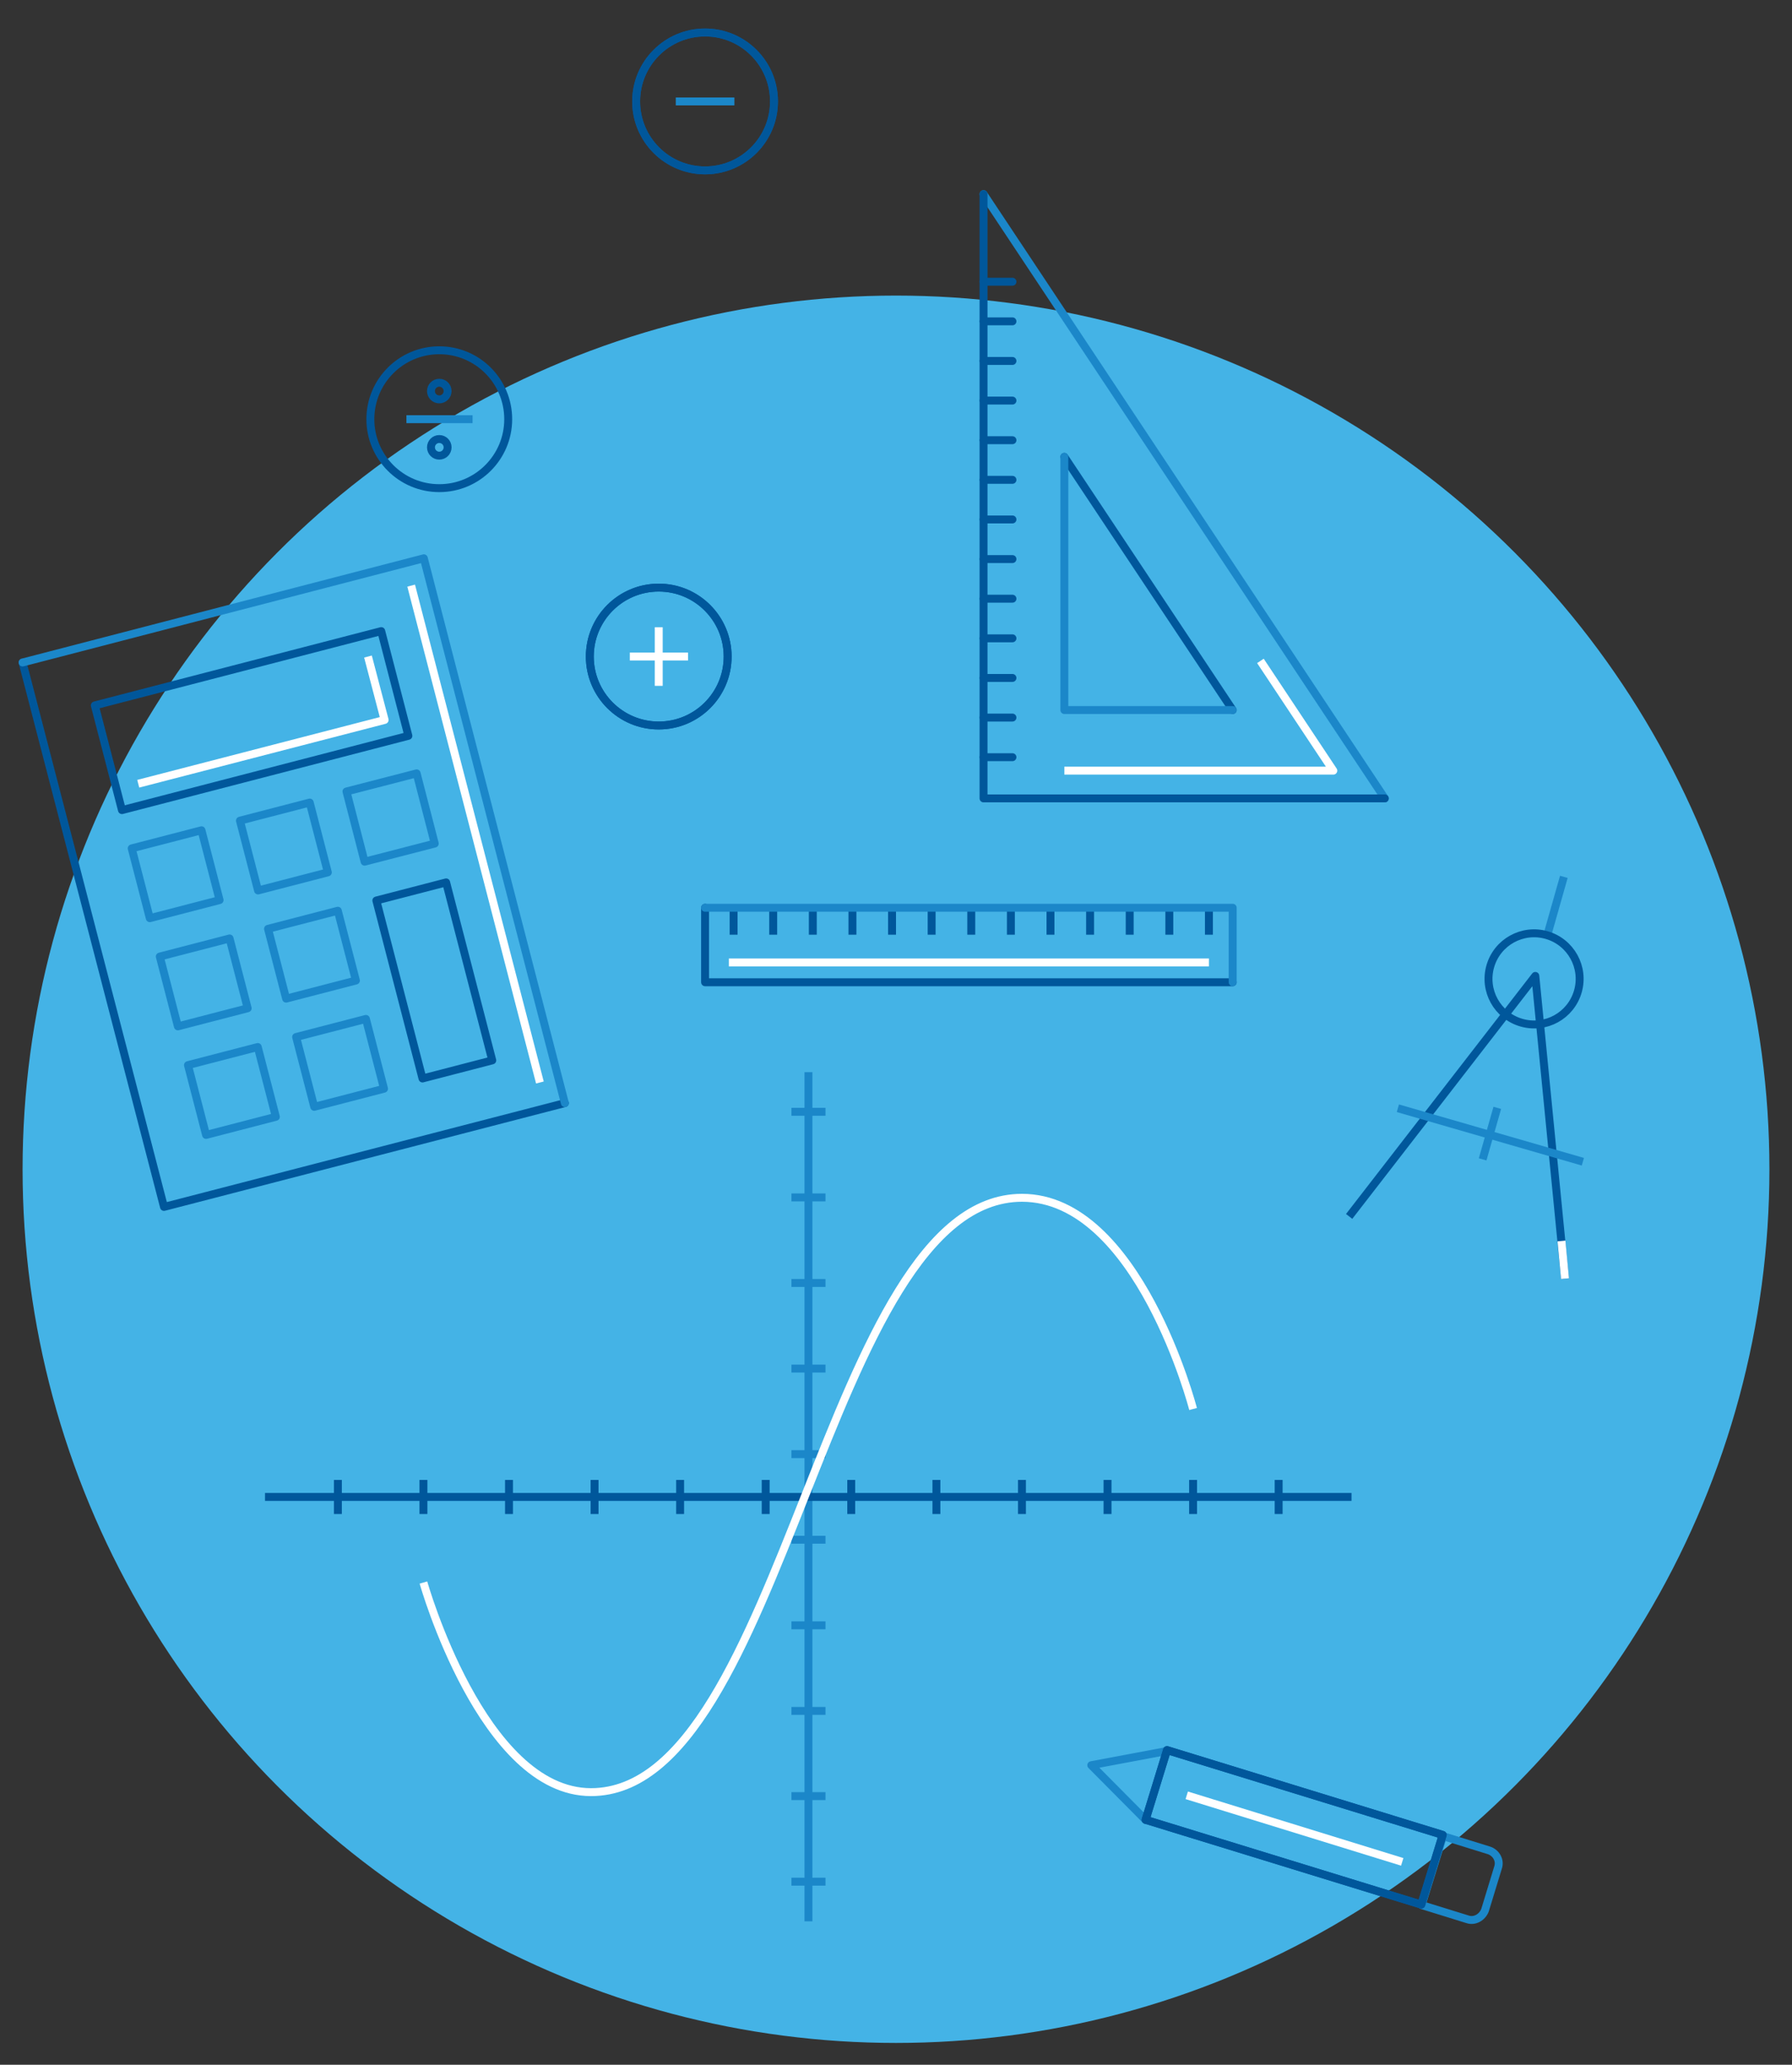 <svg version="1.1" id="Layer_1" xmlns="http://www.w3.org/2000/svg" xmlns:xlink="http://www.w3.org/1999/xlink" x="0px" y="0px"
	 viewBox="0 0 452.4 521.1" style="enable-background:new 0 0 452.4 521.1;" xml:space="preserve">
<rect x="0" y="0" width="452.4" height="521.1" fill="#333333" stroke="none"/>
<style type="text/css">
	.st0{fill:#44B3E6;}
	.st1{fill:none;stroke:#00579B;stroke-width:2;stroke-linecap:round;stroke-linejoin:round;}
	.st2{fill:none;stroke:#FFFFFF;stroke-width:2;stroke-linejoin:round;}
	.st3{fill:none;stroke:#1B87C9;stroke-width:2;stroke-linecap:round;stroke-linejoin:round;}
	.st4{fill:none;stroke:#1B87C9;stroke-width:2;stroke-miterlimit:10;}
	.st5{fill:none;stroke:#00579B;stroke-width:2;stroke-linejoin:round;}
	.st6{fill:none;stroke:#1B87C9;stroke-width:2;stroke-linejoin:round;}
</style>

<defs>
	
	<style>
	
	#sin {
		stroke-dasharray: 800;
		stroke-offset: 0;
		-webkit-animation: dash 2s linear forwards;
		-o-animation: dash 2s linear forwards;
		-moz-animation: dash 2s linear forwards;
		animation: dash 2s linear forwards;
		-webkit-animation-iteration-count: infinite; /* Safari 4.0 - 8.0 */
		animation-iteration-count: infinite;
		-webkit-animation-direction: alternate; /* Safari 4.0 - 8.0 */
    	animation-direction: alternate;
	}

	
	@-webkit-keyframes dash {
		from {
			stroke-dashoffset: 800;
		}
		to {
			stroke-dashoffset: 0;
		}
	}
	
	</style>
	

	
</defs>


<circle class="st0" cx="226.2" cy="295.1" r="220.5"/>
<rect x="26.2" y="168.2" transform="matrix(0.968 -0.251 0.251 0.968 -43.645 21.789)" class="st1" width="74.7" height="27.3"/>
<polyline class="st2" points="92.9,165.7 97.1,181.7 34.9,197.8 "/>
<rect x="35.3" y="211.5" transform="matrix(0.968 -0.251 0.251 0.968 -54.006 18.242)" class="st3" width="18.2" height="18.2"/>
<rect x="62.6" y="204.5" transform="matrix(0.968 -0.251 0.251 0.968 -51.35 24.876)" class="st3" width="18.2" height="18.2"/>
<rect x="42.4" y="238.8" transform="matrix(0.968 -0.251 0.251 0.968 -60.64 20.9)" class="st3" width="18.2" height="18.2"/>
<rect x="69.7" y="231.8" transform="matrix(0.968 -0.251 0.251 0.968 -57.985 27.532)" class="st3" width="18.2" height="18.2"/>
<rect x="100.6" y="224.2" transform="matrix(0.968 -0.251 0.251 0.968 -58.644 35.495)" class="st1" width="18.2" height="46.4"/>
<rect x="49.5" y="266.2" transform="matrix(0.968 -0.251 0.251 0.968 -67.277 23.556)" class="st3" width="18.2" height="18.2"/>
<rect x="76.8" y="259.1" transform="matrix(0.968 -0.251 0.251 0.968 -64.617 30.19)" class="st3" width="18.2" height="18.2"/>
<rect x="89.4" y="197.3" transform="matrix(0.968 -0.25 0.25 0.968 -48.395 31.121)" class="st3" width="18.3" height="18.3"/>
<polyline class="st1" points="142.6,278.4 41.4,304.6 5.7,167.2 "/>
<polyline class="st3" points="5.7,167.2 107,140.9 142.6,278.4 "/>
<line class="st2" x1="103.8" y1="147.8" x2="136.3" y2="273.2"/>
<circle class="st1" cx="166.3" cy="165.7" r="17.4"/>
<circle class="st1" cx="166.3" cy="165.7" r="17.4"/>
<circle class="st1" cx="110.9" cy="105.8" r="17.4"/>
<circle class="st1" cx="178" cy="25.6" r="17.4"/>
<circle class="st1" cx="178" cy="25.6" r="17.4"/>
<line class="st2" x1="166.3" y1="158.3" x2="166.3" y2="173.1"/>
<line class="st2" x1="173.7" y1="165.7" x2="159" y2="165.7"/>
<line class="st4" x1="185.4" y1="25.6" x2="170.6" y2="25.6"/>
<line class="st4" x1="119.3" y1="105.8" x2="102.6" y2="105.8"/>
<circle class="st1" cx="110.9" cy="112.9" r="2.1"/>
<circle class="st1" cx="110.9" cy="98.7" r="2.1"/>
<line class="st3" x1="248.3" y1="49" x2="349.6" y2="201.5"/>
<polyline class="st1" points="349.6,201.5 248.3,201.5 248.3,49 "/>
<polyline class="st2" points="318.2,166.8 336.6,194.5 268.7,194.5 "/>
<line class="st1" x1="268.7" y1="115.3" x2="311.2" y2="179.2"/>
<polyline class="st3" points="311.2,179.2 268.7,179.2 268.7,115.3 "/>
<line class="st1" x1="248.3" y1="71.1" x2="255.6" y2="71.1"/>
<line class="st1" x1="248.3" y1="81.1" x2="255.6" y2="81.1"/>
<line class="st1" x1="248.3" y1="91.1" x2="255.6" y2="91.1"/>
<line class="st1" x1="248.3" y1="101.1" x2="255.6" y2="101.1"/>
<line class="st1" x1="248.3" y1="111.1" x2="255.6" y2="111.1"/>
<line class="st1" x1="248.3" y1="121.1" x2="255.6" y2="121.1"/>
<line class="st1" x1="248.3" y1="131.1" x2="255.6" y2="131.1"/>
<line class="st1" x1="248.3" y1="141.1" x2="255.6" y2="141.1"/>
<line class="st1" x1="248.3" y1="161.1" x2="255.6" y2="161.1"/>
<line class="st1" x1="248.3" y1="181.1" x2="255.6" y2="181.1"/>
<line class="st1" x1="248.3" y1="171.1" x2="255.6" y2="171.1"/>
<line class="st1" x1="248.3" y1="191.1" x2="255.6" y2="191.1"/>
<line class="st1" x1="248.3" y1="151.1" x2="255.6" y2="151.1"/>
<line class="st5" x1="305.2" y1="228.6" x2="305.2" y2="235.9"/>
<line class="st5" x1="295.2" y1="228.6" x2="295.2" y2="235.9"/>
<line class="st5" x1="285.2" y1="228.6" x2="285.2" y2="235.9"/>
<line class="st5" x1="275.2" y1="228.6" x2="275.2" y2="235.9"/>
<line class="st5" x1="265.2" y1="228.6" x2="265.2" y2="235.9"/>
<line class="st5" x1="255.2" y1="228.6" x2="255.2" y2="235.9"/>
<line class="st5" x1="245.2" y1="228.6" x2="245.2" y2="235.9"/>
<line class="st5" x1="235.2" y1="228.6" x2="235.2" y2="235.9"/>
<line class="st5" x1="215.2" y1="228.6" x2="215.2" y2="235.9"/>
<line class="st5" x1="195.2" y1="228.6" x2="195.2" y2="235.9"/>
<line class="st5" x1="205.2" y1="228.6" x2="205.2" y2="235.9"/>
<line class="st5" x1="185.2" y1="228.6" x2="185.2" y2="235.9"/>
<line class="st5" x1="225.2" y1="228.6" x2="225.2" y2="235.9"/>
<polyline class="st1" points="311.2,247.9 178,247.9 178,229.1 "/>
<line class="st2" x1="305.2" y1="242.9" x2="184" y2="242.9"/>
<polyline class="st3" points="178,229.1 311.2,229.1 311.2,247.9 "/>
<line class="st6" x1="390.6" y1="236.1" x2="394.8" y2="221.3"/>
<ellipse transform="matrix(0.277 -0.961 0.961 0.277 42.444 550.771)" class="st5" cx="387.3" cy="247.2" rx="11.5" ry="11.5"/>
<polyline class="st5" points="340.6,307 387.6,246.3 395.1,322.7 "/>
<line class="st2" x1="394.2" y1="313.2" x2="395.1" y2="322.7"/>
<line class="st6" x1="352.9" y1="279.7" x2="399.6" y2="293.2"/>
<line class="st6" x1="378" y1="279.6" x2="374.3" y2="292.6"/>
<line class="st6" x1="204.1" y1="270.6" x2="204.1" y2="484.9"/>
<line class="st5" x1="341.2" y1="377.8" x2="66.9" y2="377.8"/>
<line class="st6" x1="208.4" y1="367" x2="199.8" y2="367"/>
<line class="st6" x1="208.4" y1="345.4" x2="199.8" y2="345.4"/>
<line class="st6" x1="208.4" y1="323.8" x2="199.8" y2="323.8"/>
<line class="st6" x1="208.4" y1="302.2" x2="199.8" y2="302.2"/>
<line class="st6" x1="208.4" y1="280.6" x2="199.8" y2="280.6"/>
<line class="st6" x1="208.4" y1="474.9" x2="199.8" y2="474.9"/>
<line class="st6" x1="208.4" y1="453.3" x2="199.8" y2="453.3"/>
<line class="st6" x1="208.4" y1="431.8" x2="199.8" y2="431.8"/>
<line class="st6" x1="208.4" y1="410.2" x2="199.8" y2="410.2"/>
<line class="st6" x1="208.4" y1="388.6" x2="199.8" y2="388.6"/>
<line class="st5" x1="214.9" y1="382.1" x2="214.9" y2="373.5"/>
<line class="st5" x1="236.4" y1="382.1" x2="236.4" y2="373.5"/>
<line class="st5" x1="258" y1="382.1" x2="258" y2="373.5"/>
<line class="st5" x1="279.6" y1="382.1" x2="279.6" y2="373.5"/>
<line class="st5" x1="301.2" y1="382.1" x2="301.2" y2="373.5"/>
<line class="st5" x1="322.8" y1="382.1" x2="322.8" y2="373.5"/>
<line class="st5" x1="106.9" y1="382.1" x2="106.9" y2="373.5"/>
<line class="st5" x1="128.5" y1="382.1" x2="128.5" y2="373.5"/>
<line class="st5" x1="85.3" y1="382.1" x2="85.3" y2="373.5"/>
<line class="st5" x1="150.1" y1="382.1" x2="150.1" y2="373.5"/>
<line class="st5" x1="171.7" y1="382.1" x2="171.7" y2="373.5"/>
<line class="st5" x1="193.3" y1="382.1" x2="193.3" y2="373.5"/>
<path class="st2" id="sin" d="M301.2,355.6c0,0-13.8-53.3-43.2-53.3c-49.7,0-59.8,150-108.8,150c-27.4,0-42.3-52.9-42.3-52.9"/>
<path class="st3" d="M370.5,484.4l-11.6-3.6l0,0l5.4-17.4l0,0l11.6,3.6c1.8,0.6,2.9,2.5,2.3,4.3l-3.3,10.8
	C374.2,483.9,372.3,485,370.5,484.4z"/>
<polyline class="st3" points="289.3,459.4 275.5,445.5 294.7,441.9 "/>
<rect x="317.5" y="425.1" transform="matrix(0.294 -0.956 0.956 0.294 -210.53 637.83)" class="st1" width="18.4" height="72.8"/>
<rect x="317.5" y="425.1" transform="matrix(0.294 -0.956 0.956 0.294 -210.53 637.83)" class="st1" width="18.4" height="72.8"/>
<line class="st2" x1="354" y1="469.9" x2="299.6" y2="453.1"/>
</svg>
